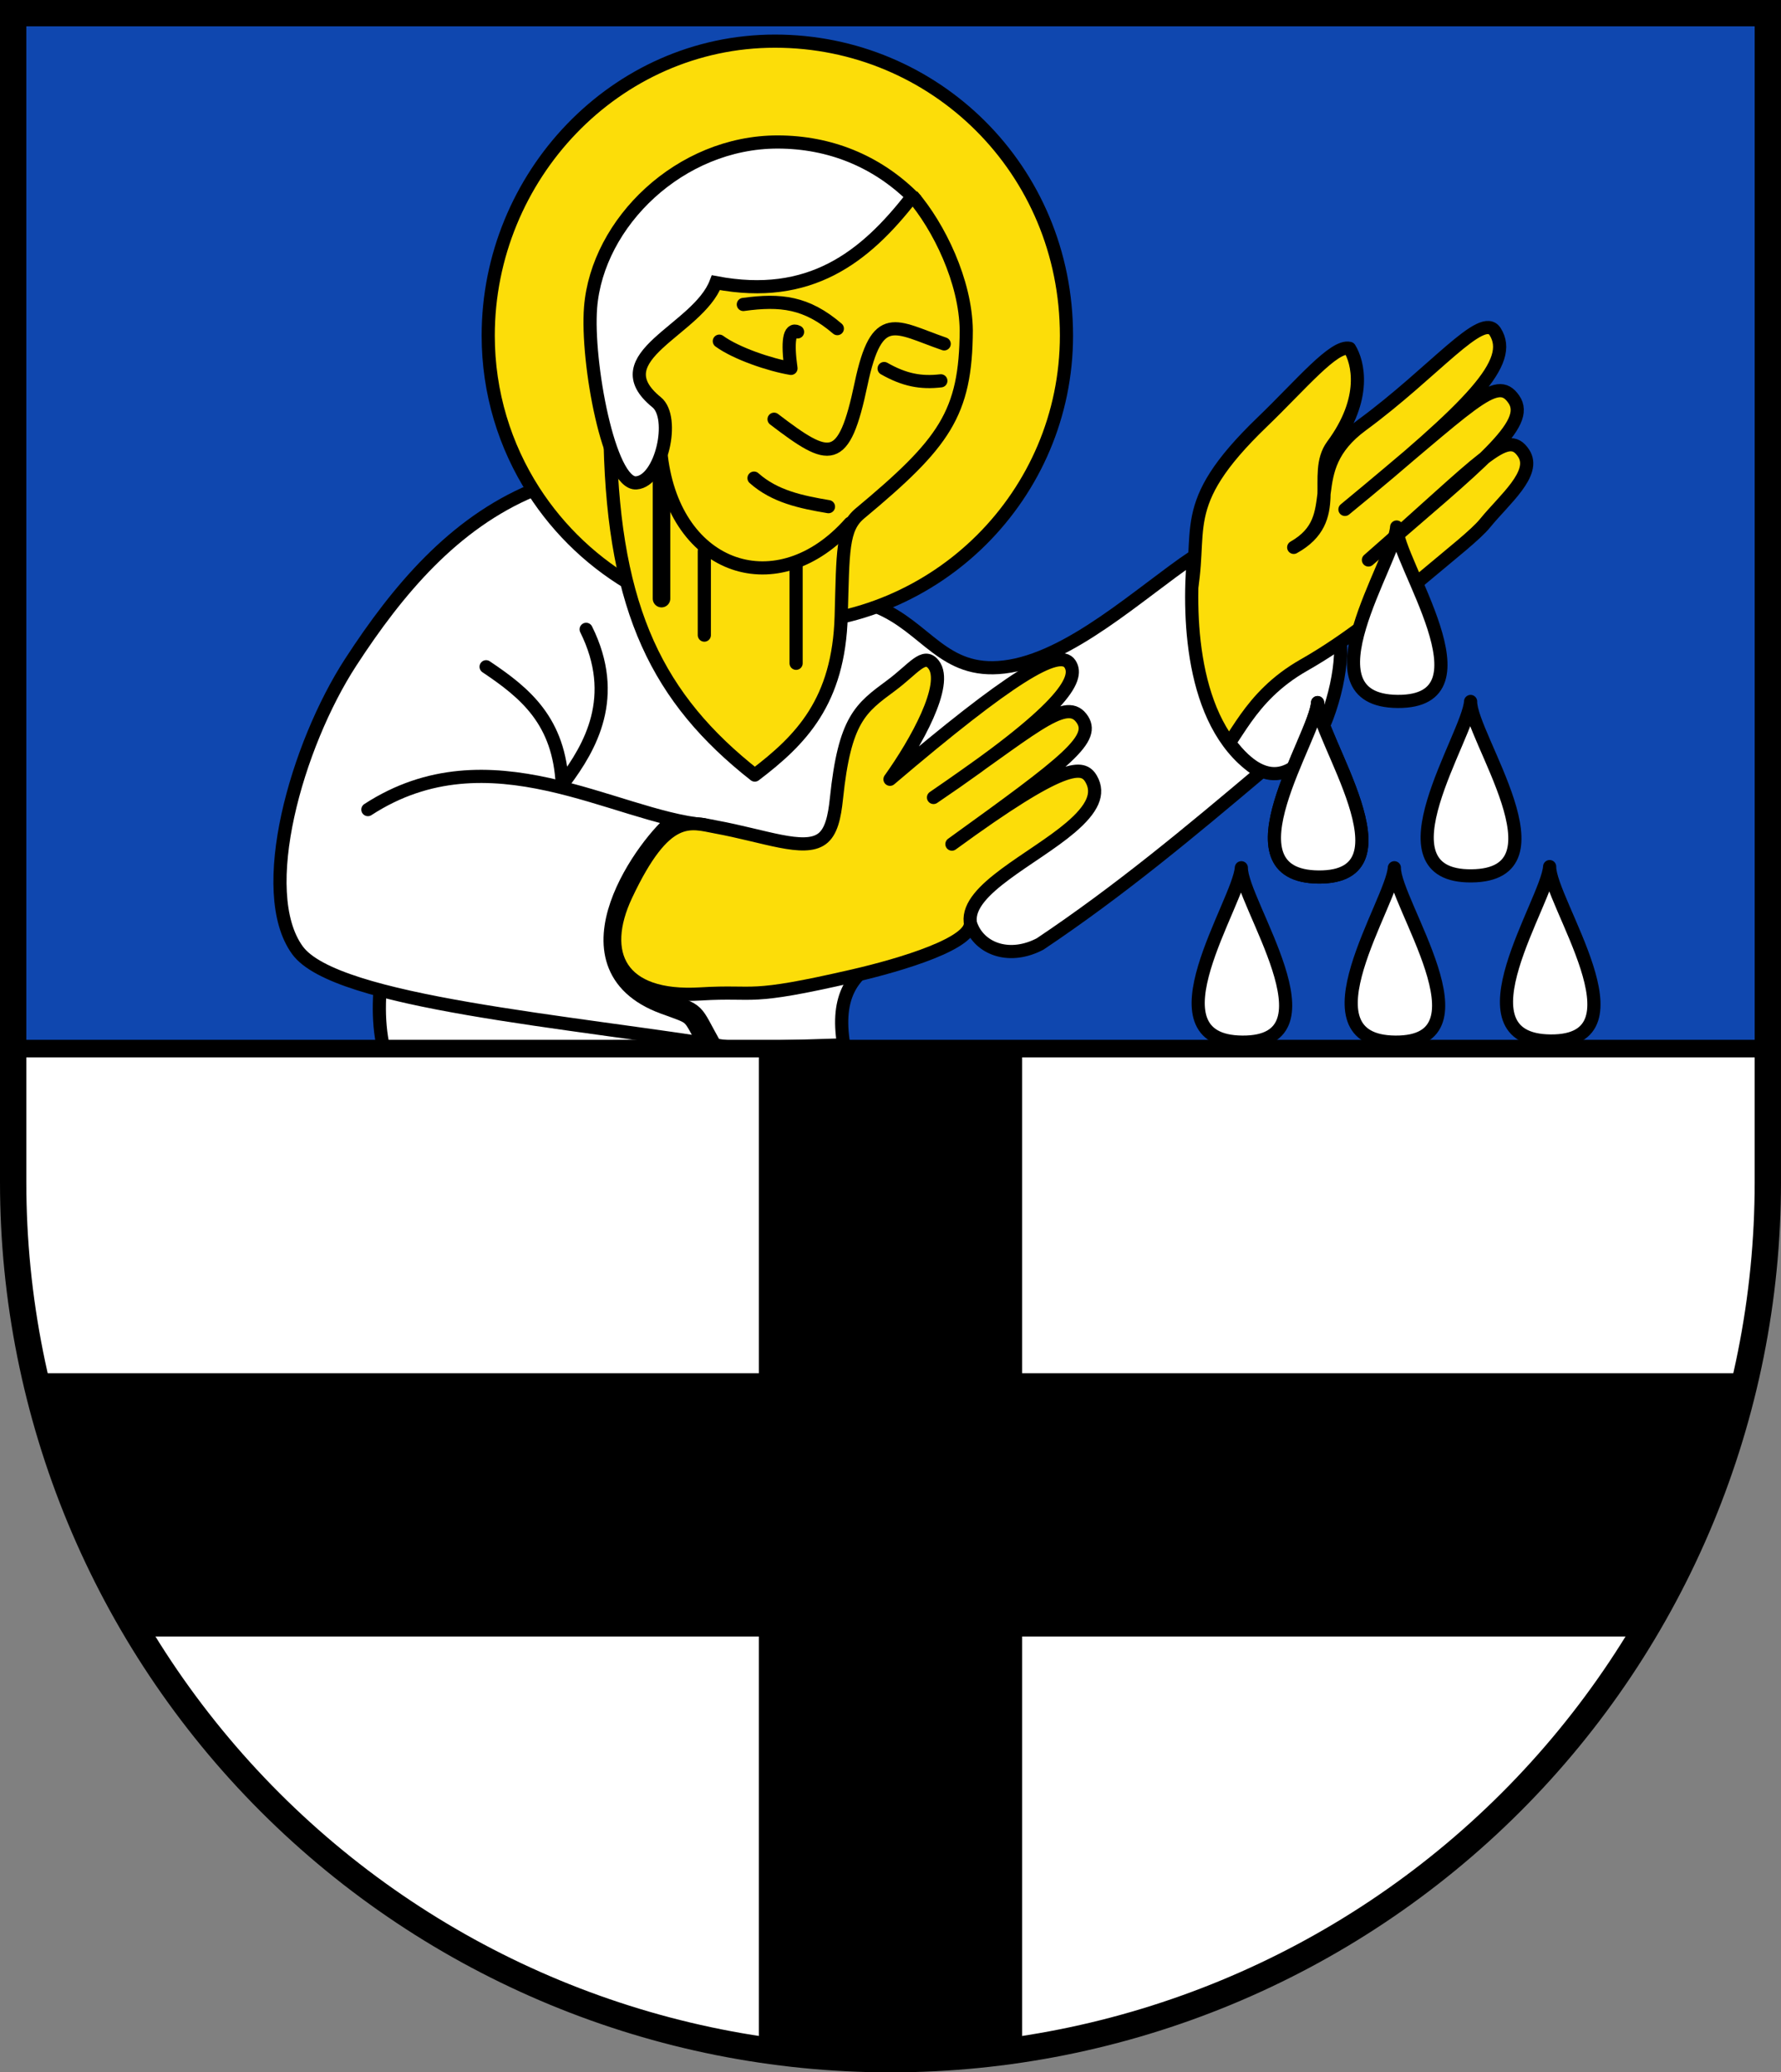 <?xml version="1.0" encoding="UTF-8"?>
<!-- Created with Inkscape (http://www.inkscape.org/) -->
<svg width="203mm" height="236.17mm" version="1.1" viewBox="0 0 203 236.17" xmlns="http://www.w3.org/2000/svg">
 <rect x="0" y="0" width="203" height="236.17" fill="#808080" stroke="none"/>
 <title>Wappen der ehemaligen Gemeinde Langenholthausen</title>
 <g transform="translate(-140.96 -316.65)">
  <path d="m342.46 436.15h-200v15.239c-2e-5 26.503 10.536 51.921 29.289 70.662 18.754 18.741 44.189 29.269 70.71 29.269 26.522 3e-5 51.957-10.528 70.711-29.269 18.754-18.741 29.289-44.159 29.289-70.662z" fill="#fff"/>
  <path d="m142.46 318.15v118h200l-5.3e-4 -118z" fill="#0f47af"/>
  <g fill-rule="evenodd" stroke="#000" stroke-width="1.5">
   <path d="m184.7 436.21c-0.819-3.525-0.486-6.98-0.056-10.255l32.452 7.946v1.986z" fill="#fff"/>
   <path d="m293.55 389.03c1.474 4.381-4.707 26.384-14.232 9.51" fill="#fff" stroke-linecap="round"/>
   <path d="m276.49 385.14c1.832-8.175-1.741-10.691 8.345-20.398 4.446-4.278 8.18-8.821 9.947-8.393 0.965 1.557 2.035 5.687-1.929 11.045-2.481 3.354 1.324 8.453-4.435 11.636 6.027-3.429 0.66-8.706 7.788-13.944 8.26-6.069 13.685-12.986 15.169-10.645 2.193 3.459-2.437 8.238-17.116 20.263 14.612-12.037 17.223-15.482 19.248-12.547 1.977 2.864-3.557 7.053-16.571 18.309 13.115-11.467 15.759-15.093 17.689-12.167 1.506 2.284-2.196 5.272-4.395 7.975-1.045 1.284-3.68 3.346-6.864 6.021-3.805 3.196-8.508 7.154-13.777 10.147-6.506 3.695-7.798 8.892-10.095 10.753" fill="#fcdd09" stroke-linecap="round" stroke-linejoin="round"/>
   <path d="m240.87 385.79c5.716 2.307 7.56 7.7 14.531 6.874 7.456-0.884 15.492-8.452 21.592-12.568-0.644 7.354-0.163 19.795 7.67 24.562-8.023 6.765-16.085 13.504-25.154 19.571-3.397 1.776-6.637 0.63-7.753-1.863-6.317 3.055-16.535 2.079-14.626 13.36l-12.32 0.378c-18.981-3.105-45.601-5.183-49.948-11.167-4.837-6.659-0.09-23.345 6.076-32.824 5.388-8.282 11.733-15.805 20.703-19.577" fill="#fff"/>
  </g>
  <path d="m201.79 372.6c-3.28-5.112-5.183-11.188-5.183-17.705 0-18.155 14.497-33.556 32.688-33.556 18.191 0 33.222 14.601 33.222 33.556 0 18.155-14.764 32.889-32.955 32.889-11.661 0-21.914-6.055-27.773-15.184" fill="#fcdd09" stroke="#000" stroke-linecap="round" stroke-linejoin="round" stroke-width="1.5"/>
  <g fill="none" stroke="#000" stroke-linecap="round" stroke-width="1.5">
   <path d="m221.2 410.64c-10.176-0.948-24.454-10.739-38.309-1.727"/>
   <path d="m205.05 406.14c-0.329-7.314-4.202-10.501-8.683-13.504"/>
   <path d="m207.77 388.37c3.817 7.699 0.471 13.427-2.503 17.409"/>
  </g>
  <path d="m210.51 367.27c0.463 18.95 5.443 29.024 16.482 37.708 5.272-4.01 9.569-8.365 9.848-18.112 0.21-7.415 0.092-10.001 2.135-11.704 9.614-8.013 12.076-11.356 12.12-20.872-0.067-5.573-3.114-11.808-6.157-15.343" fill="#fcdd09" fill-rule="evenodd" stroke="#000" stroke-linejoin="round" stroke-width="1.5"/>
  <path d="m213.49 371.68c-3.104 0.244-5.707-13.811-5.215-19.998 0.768-9.658 10.189-18.867 21.343-18.85 5.888 9e-3 11.19 2.154 15.324 6.205-5.413 6.99-11.708 11.85-22.379 9.827-2.077 5.449-13.188 8.415-6.755 13.633 2.144 1.739 0.56 8.956-2.318 9.183z" fill="#fff" fill-rule="evenodd" stroke="#000" stroke-width="1.5"/>
  <g fill="none" stroke="#000">
   <path d="m248.58 355.84c-5.539-1.909-7.662-4.055-9.474 4.567-1.972 9.386-3.552 8.876-9.917 4.018" stroke-linecap="round" stroke-width="1.5"/>
   <path d="m291.14 396.72c-0.249 3.921-11.015 19.793 0.113 19.876 11.195 0.083-0.165-15.956-0.113-19.876z" stroke-linecap="round" stroke-linejoin="round" stroke-width="1.5"/>
   <path d="m221.93 435.85c-2.284-4.073-1.397-3.46-5.22-4.861-12.139-4.449-1.628-18.398 1.471-20.671" stroke-width="2.5"/>
  </g>
  <path d="m251.55 421.71c0.48 2.39-7.883 4.895-13.323 6.147-12.36 2.846-10.845 1.662-17.411 2.063-9.251 0.564-11.603-4.63-8.505-11.225 4.523-9.63 7.335-8.337 10.219-7.807 5.613 1.031 10.028 2.859 12.094 1.376 1.093-0.785 1.456-2.52 1.674-4.612 0.939-9.056 2.749-10.3 6.23-12.876 2.562-1.896 3.729-3.812 4.839-2.396 1.76 2.246-2.016 8.958-4.965 13.078 13.734-11.683 19.276-14.997 20.509-13.152 1.177 1.76-0.973 5.345-15.549 15.225 10.996-7.523 14.945-11.499 16.835-9.068 1.815 2.334-1.493 4.835-14.736 14.385 12.875-9.392 14.942-9.051 15.877-7.417 0.957 1.673 0.148 3.398-2.365 5.537-4.203 3.577-11.827 7.012-11.423 10.742z" fill="#fcdd09" fill-rule="evenodd" stroke="#000" stroke-linecap="round" stroke-linejoin="round" stroke-width="1.5"/>
  <g fill="none" stroke="#000" stroke-linecap="round">
   <g stroke-width="1.5">
    <path d="m237.85 376.28c-8.22 9.268-19.937 5.38-21.515-7.596"/>
    <path d="m235.39 374.39c-3.112-0.528-6.115-1.142-8.486-3.253"/>
    <path d="m248.2 360.05c-2.281 0.266-4.159-0.088-6.466-1.401"/>
   </g>
   <path d="m222.95 355.53c1.929 1.408 5.79 2.706 8.165 3.101-0.423-2.988-0.205-4.673 0.752-4.155" stroke-linejoin="round" stroke-width="1.5"/>
   <g>
    <g stroke-width="1.5">
     <path d="m236.4 354.1c-3.513-3.009-6.452-3.338-10.715-2.753"/>
     <path d="m231.7 392.24v-11.467"/>
     <path d="m226.14 393.56"/>
     <path d="m221.24 389.03v-9.579"/>
    </g>
    <path d="m216.36 384.87v-13.733" stroke-width="2"/>
   </g>
  </g>
  <g fill="#fff" fill-rule="evenodd" stroke="#000" stroke-linecap="round" stroke-linejoin="round" stroke-width="1.5">
   <path d="m291.14 396.72c-0.249 3.921-11.015 19.793 0.113 19.876 11.195 0.083-0.165-15.956-0.113-19.876z"/>
   <path d="m282.45 415.54c-0.249 3.921-11.015 19.793 0.113 19.876 11.195 0.083-0.165-15.956-0.113-19.876z"/>
   <path d="m299.89 415.54c-0.249 3.921-11.015 19.793 0.113 19.876 11.195 0.083-0.165-15.956-0.113-19.876z"/>
   <path d="m317.59 415.41c-0.249 3.921-11.015 19.793 0.113 19.876 11.195 0.083-0.165-15.956-0.113-19.876z"/>
   <path d="m308.58 396.59c-0.249 3.921-11.081 19.992 0.113 19.876 11.194-0.116-0.165-15.956-0.113-19.876z"/>
   <path d="m300.15 376.71c-0.249 3.921-11.015 19.793 0.113 19.876 11.195 0.083-0.165-15.956-0.113-19.876z"/>
  </g>
  <path d="m227.46 436.15v37h-82.6c2.365 10.591 6.441 20.725 12.061 30h70.538v47.038c4.935 0.748 9.947 1.131 15 1.131 5.052 1e-5 10.065-0.383 15-1.131v-47.038h70.538c5.62-9.275 9.696-19.409 12.061-30h-82.6v-37z"/>
  <path d="m142.46 318.15 2.1e-4 133.24c-2e-5 26.503 10.536 51.921 29.289 70.662s44.189 29.269 70.71 29.269c26.522 2e-5 51.957-10.528 70.711-29.269 18.754-18.741 29.289-44.159 29.289-70.662l-7.9e-4 -133.24z" fill="none" stroke="#000" stroke-linecap="square" stroke-miterlimit="8" stroke-width="3"/>
  <path d="m142.45 436.15 200-1.1e-4" fill="none" stroke="#000" stroke-width="2"/>
 </g>
</svg>

